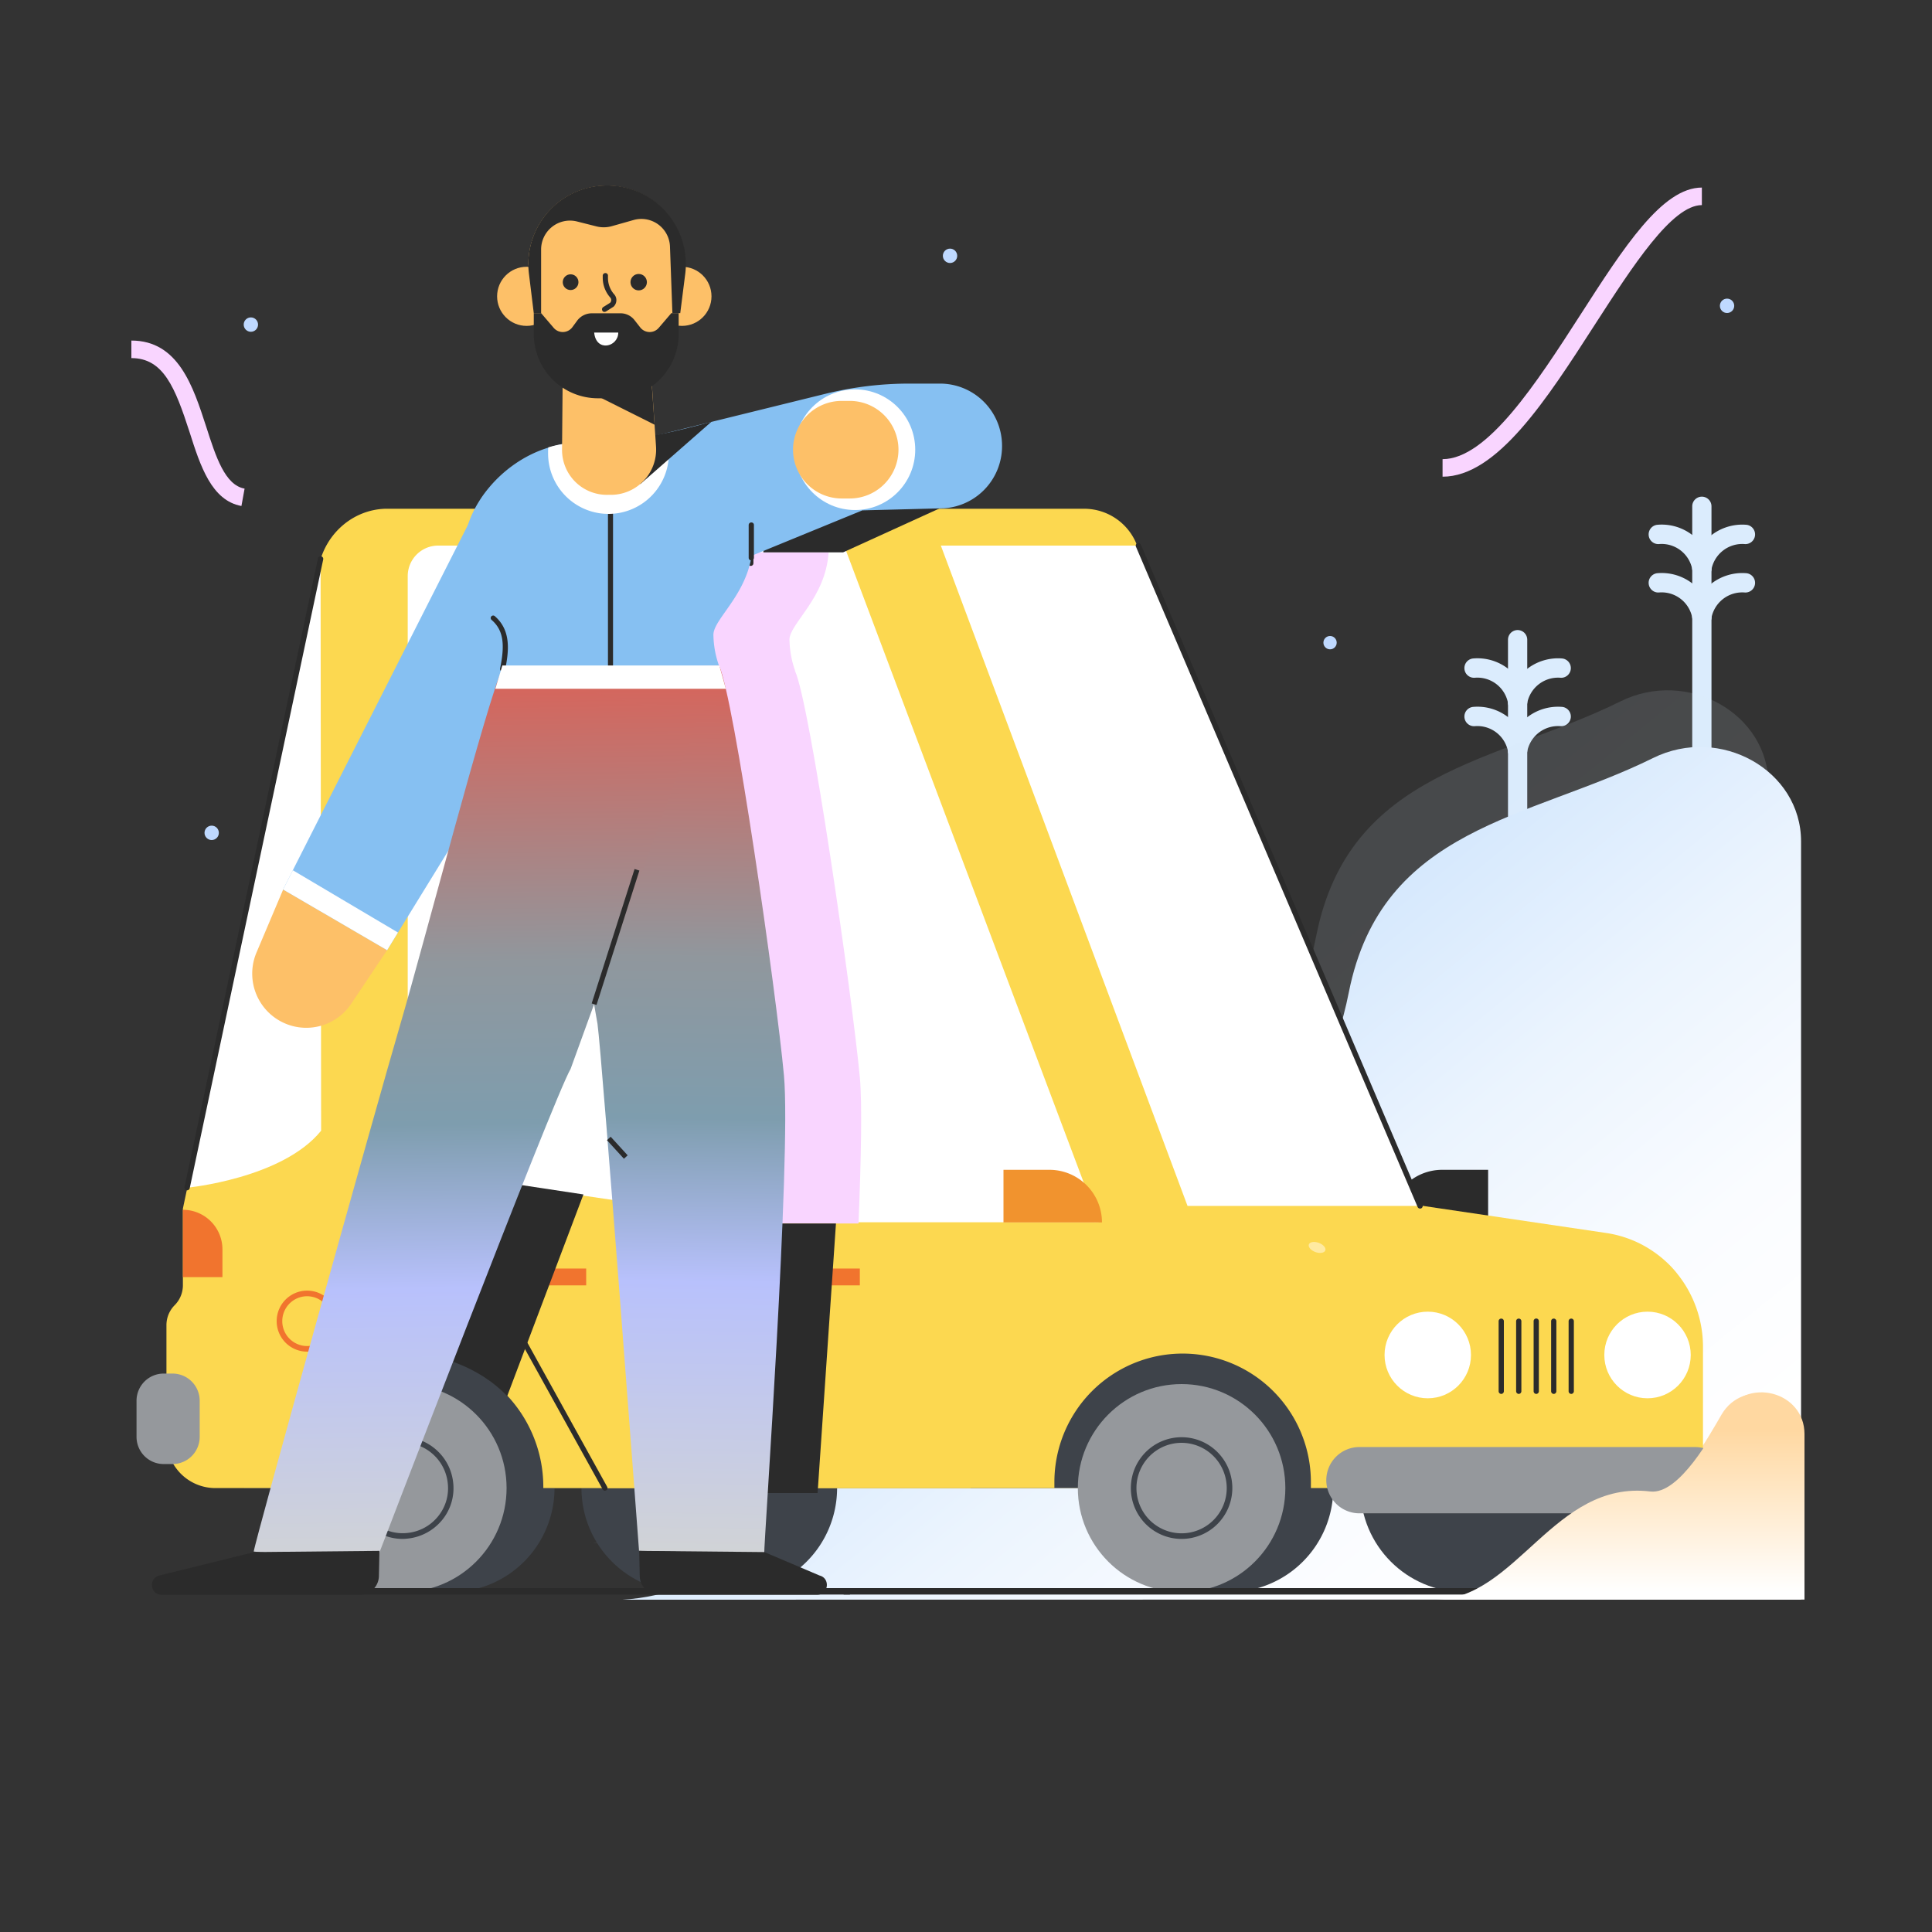 <?xml version="1.0" encoding="UTF-8"?>
<svg version="1.1" xmlns="http://www.w3.org/2000/svg" xmlns:xlink="http://www.w3.org/1999/xlink" viewBox="0 0 1500 1500"
     width="1500" height="1500" x="0px" y="0px">


    <rect x="0" y="0" width="1500" height="1500" fill="#333333" stroke="none"/>


    <!-- ITEM 0 -->
    <g>
        <defs>
            <clipPath id="clip-path-id-viewbox-item-0">
                <rect x="0.0" y="0.0" width="706.453" height="600.0"/>
            </clipPath>
        </defs>
        <g transform="translate(102.0 138.0) rotate(0.0 648.0 552.0) scale(1.835 1.84)">
            <g clip-path="url(#clip-path-id-viewbox-item-0)" transform="translate(-0.0 -0.0)">
                <defs>
                    <linearGradient id="linear-gradient-i0" x1="-7449.073" y1="608.337" x2="-7674.061" y2="332.215"
                                    gradientTransform="translate(-7090.219 914) rotate(180)"
                                    gradientUnits="userSpaceOnUse">
                        <stop offset="0" stop-color="#c0ddfc"/>
                        <stop offset="0.186" stop-color="#d3e7fd"/>
                        <stop offset="0.488" stop-color="#ebf4fe"/>
                        <stop offset="0.766" stop-color="#fafcff"/>
                        <stop offset="0.996" stop-color="#fff"/>
                    </linearGradient>
                    <linearGradient id="linear-gradient-2-i0" x1="-7462.797" y1="584.482" x2="-7687.785" y2="308.36"
                                    xlink:href="#linear-gradient-i0"/>
                    <linearGradient id="linear-gradient-3-i0" x1="-13956.415" y1="385.439" x2="-13956.415" y2="316.873"
                                    gradientTransform="translate(-13327.581 914) rotate(180)"
                                    gradientUnits="userSpaceOnUse">
                        <stop offset="0" stop-color="#ffd8a1"/>
                        <stop offset="0.996" stop-color="#fff"/>
                    </linearGradient>
                </defs>
                <title>background_7</title>
                <g id="Layer_2-i0" data-name="Layer 2">
                    <g id="Layer_1-2-i0" data-name="Layer 1">
                        <circle cx="33.979" cy="276.422" r="3.035" fill="#bfd9ff"/>
                        <circle cx="422.554" cy="480.666" r="3.035" fill="#bfd9ff"/>
                        <circle cx="675.139" cy="54.041" r="3.035" fill="#bfd9ff"/>
                        <circle cx="346.379" cy="32.943" r="3.035" fill="#bfd9ff"/>
                        <circle cx="50.561" cy="61.962" r="3.035" fill="#bfd9ff"/>
                        <circle cx="507.168" cy="196.175" r="2.813" fill="#bfd9ff"/>
                        <path
                            d="M664.479,255.472a4.108,4.108,0,0,1-4.072-4.072V138.581a4.072,4.072,0,0,1,8.143,0V251.4A4.107,4.107,0,0,1,664.479,255.472Z"
                            fill="#dbecfd"/>
                        <path
                            d="M664.479,169.007a4.05,4.05,0,0,1-4-3.406,13.191,13.191,0,0,0-14.139-11.03,4.082,4.082,0,1,1-.592-8.143,21.236,21.236,0,0,1,22.726,17.841,4.036,4.036,0,0,1-3.331,4.664A2.049,2.049,0,0,1,664.479,169.007Z"
                            fill="#dbecfd"/>
                        <path
                            d="M664.479,169.007a2.058,2.058,0,0,1-.667-.074,4.036,4.036,0,0,1-3.331-4.664,21.394,21.394,0,0,1,22.727-17.841,4.082,4.082,0,0,1-.592,8.143,13.288,13.288,0,0,0-14.14,11.03A4.05,4.05,0,0,1,664.479,169.007Z"
                            fill="#dbecfd"/>
                        <path
                            d="M664.479,189.439a4.05,4.05,0,0,1-4-3.406A13.191,13.191,0,0,0,646.342,175a4.082,4.082,0,1,1-.592-8.143A21.236,21.236,0,0,1,668.476,184.7a4.036,4.036,0,0,1-3.331,4.664A2.049,2.049,0,0,1,664.479,189.439Z"
                            fill="#dbecfd"/>
                        <path
                            d="M664.479,189.439a2.058,2.058,0,0,1-.667-.074,4.037,4.037,0,0,1-3.331-4.664,21.394,21.394,0,0,1,22.727-17.841,4.082,4.082,0,0,1-.592,8.143,13.288,13.288,0,0,0-14.14,11.03A4.05,4.05,0,0,1,664.479,189.439Z"
                            fill="#dbecfd"/>
                        <path
                            d="M586.527,311.882a4.108,4.108,0,0,1-4.072-4.072V194.991a4.072,4.072,0,1,1,8.143,0V307.81A4.107,4.107,0,0,1,586.527,311.882Z"
                            fill="#dbecfd"/>
                        <path
                            d="M586.527,225.416a4.049,4.049,0,0,1-4-3.405,13.19,13.19,0,0,0-14.139-11.03,4.082,4.082,0,1,1-.592-8.143,21.235,21.235,0,0,1,22.726,17.841,4.034,4.034,0,0,1-3.331,4.663A2.049,2.049,0,0,1,586.527,225.416Z"
                            fill="#dbecfd"/>
                        <path
                            d="M586.527,225.416a2.049,2.049,0,0,1-.666-.074,4.036,4.036,0,0,1-3.332-4.663,21.392,21.392,0,0,1,22.727-17.841,4.082,4.082,0,0,1-.592,8.143,13.288,13.288,0,0,0-14.14,11.03A4.048,4.048,0,0,1,586.527,225.416Z"
                            fill="#dbecfd"/>
                        <path
                            d="M586.527,245.848a4.049,4.049,0,0,1-4-3.405,13.19,13.19,0,0,0-14.139-11.03,4.082,4.082,0,1,1-.592-8.143,21.235,21.235,0,0,1,22.726,17.84,4.035,4.035,0,0,1-3.331,4.664A2.049,2.049,0,0,1,586.527,245.848Z"
                            fill="#dbecfd"/>
                        <path
                            d="M586.527,245.848a2.049,2.049,0,0,1-.666-.074,4.036,4.036,0,0,1-3.332-4.664,21.392,21.392,0,0,1,22.727-17.84,4.082,4.082,0,0,1-.592,8.143,13.287,13.287,0,0,0-14.14,11.03A4.048,4.048,0,0,1,586.527,245.848Z"
                            fill="#dbecfd"/>
                        <path
                            d="M194.028,576.089C270.352,571.5,295.3,474.078,339.79,435.657S480.444,424.7,501.32,319.877c13.917-70.031,76.471-73.14,128.661-98.9,28.427-14.066,62.7,5.108,62.7,35.163V576.015H194.028Z"
                            opacity="0.12" fill="url(#linear-gradient-i0)" style="isolation:isolate"/>
                        <path
                            d="M207.8,600c76.323-4.59,101.27-102.011,145.762-140.432s140.653-10.956,161.529-115.78c13.918-70.031,76.472-73.14,128.662-98.9,28.427-14.066,62.7,5.108,62.7,35.163V599.926L207.8,600Z"
                            fill="url(#linear-gradient-2-i0)"/>
                        <path
                            d="M551.289,600c34.275,0,49.97-50.265,90.389-45.453,12.141,1.48,25.688-23.393,31.166-32.721,9.179-15.546,33.535-9.254,33.535,8.661V600Z"
                            fill="url(#linear-gradient-3-i0)"/>
                        <path
                            d="M554.769,126.144v-7.4c18.951,0,39.827-32.277,58.186-60.7C631.61,29.093,647.748,4.146,664.479,4.146v7.4c-12.659,0-29.242,25.688-45.306,50.488C598.816,93.572,577.792,126.144,554.769,126.144Z"
                            fill="#f9d5ff"/>
                        <path
                            d="M46.564,138.507c-12.659-2.3-17.4-16.952-21.913-31.092C18.507,88.464,13.547,76.1,0,76.1V68.7c19.914,0,26.132,19.4,31.684,36.422C35.756,117.779,39.6,129.7,47.9,131.178Z"
                            fill="#f9d5ff"/>
                    </g>
                </g>
            </g>
        </g>
    </g>

    <!-- ITEM 1 -->
    <g>
        <defs>
            <clipPath id="clip-path-id-viewbox-item-1">
                <rect x="0.0" y="0.0" width="673.436" height="457.347"/>
            </clipPath>
        </defs>
        <g transform="translate(106.0 395.0) rotate(0.0 618.0 420.5) scale(1.835 1.839)">
            <g clip-path="url(#clip-path-id-viewbox-item-1)" transform="translate(-0.0 -0.0)">
                <title>car_1</title>
                <g id="Layer_2-i1" data-name="Layer 2">
                    <g id="Layer_1-2-i1" data-name="Layer 1">
                        <path d="M571.943,279.087H552.4A22.227,22.227,0,0,0,530.191,301.3h41.678V279.087Z"
                              fill="#2b2b2b"/>
                        <path
                            d="M625.91,413.449a43.9,43.9,0,0,1-43.9,43.9H561.727c-23.837-.444-23.615-19.913-23.615-43.9,0-23.69.963-43.011,24.43-43.9h19.469A43.9,43.9,0,0,1,625.91,413.449Z"
                            fill="#3e434a"/>
                        <path
                            d="M582.011,434.028a20.58,20.58,0,1,1,20.58-20.579A20.631,20.631,0,0,1,582.011,434.028Zm0-40.567A19.988,19.988,0,1,0,602,413.449,20,20,0,0,0,582.011,393.461Z"
                            fill="#ffdda7"/>
                        <circle cx="561.727" cy="413.449" r="43.899" fill="#3e434a"/>
                        <path
                            d="M561.727,434.917A21.469,21.469,0,1,1,583.2,413.449,21.484,21.484,0,0,1,561.727,434.917Zm0-40.568a19.1,19.1,0,1,0,19.1,19.1A19.145,19.145,0,0,0,561.727,394.349Z"
                            fill="#3e434a"/>
                        <path
                            d="M296.41,413.449a43.9,43.9,0,0,1-43.9,43.9H232.227c-23.837-.444-23.615-19.913-23.615-43.9,0-23.69.962-43.011,24.429-43.9h19.47A43.9,43.9,0,0,1,296.41,413.449Z"
                            fill="#3e434a"/>
                        <path
                            d="M252.437,434.028a20.58,20.58,0,1,1,20.58-20.579A20.63,20.63,0,0,1,252.437,434.028Zm0-40.567a19.988,19.988,0,1,0,19.987,19.988A20,20,0,0,0,252.437,393.461Z"
                            fill="#ffdda7"/>
                        <circle cx="232.153" cy="413.449" r="43.899" fill="#3e434a"/>
                        <path
                            d="M232.153,434.917a21.469,21.469,0,1,1,21.468-21.468A21.483,21.483,0,0,1,232.153,434.917Zm0-40.568a19.1,19.1,0,1,0,19.1,19.1A19.145,19.145,0,0,0,232.153,394.349Z"
                            fill="#3e434a"/>
                        <path
                            d="M662.776,353.337v43.9a15.755,15.755,0,0,1-1.925,7.625,16.106,16.106,0,0,1-14.287,8.513H155.46a20.7,20.7,0,0,1-7.921-1.554A19.638,19.638,0,0,1,140.8,407.3a20.983,20.983,0,0,1-6.07-14.657V344.676a12.354,12.354,0,0,1,.888-4.59,11.64,11.64,0,0,1,2.517-3.775,12.308,12.308,0,0,0,3.553-8.513V295.447L202.023,11.178A36.841,36.841,0,0,1,228.526,0H401.308a23.94,23.94,0,0,1,21.764,14.806L542.924,294.115l78.766,11.622a47.855,47.855,0,0,1,14.584,4.59,48.867,48.867,0,0,1,12.363,8.957,40.5,40.5,0,0,1,3.331,3.776,49.148,49.148,0,0,1,10.808,30.277Z"
                            fill="#fcd850"/>
                        <polygon points="340.308 15.546 444.688 294.337 543.072 294.337 423.886 15.546 340.308 15.546"
                                 fill="#fff"/>
                        <path
                            d="M164.491,324.688H141.468V295.669h.3A22.876,22.876,0,0,1,164.491,318.4ZM142.06,324.1H163.9v-5.7a22.281,22.281,0,0,0-21.839-22.134Z"
                            fill="#ffdda7"/>
                        <rect x="45.527" y="351.857" width="465.787" height="61.592" fill="#3e434a"/>
                        <path
                            d="M176.854,413.449a43.9,43.9,0,0,1-43.9,43.9H112.671c-23.837-.444-23.615-19.913-23.615-43.9,0-23.69.963-43.011,24.43-43.9h19.469A43.9,43.9,0,0,1,176.854,413.449Z"
                            fill="#3e434a"/>
                        <path
                            d="M132.955,434.028a20.58,20.58,0,1,1,20.58-20.579A20.631,20.631,0,0,1,132.955,434.028Zm0-40.567a19.988,19.988,0,1,0,19.988,19.988A20,20,0,0,0,132.955,393.461Z"
                            fill="#ffdda7"/>
                        <circle cx="112.671" cy="413.449" r="43.899" fill="#95989c"/>
                        <path
                            d="M112.6,434.917a21.139,21.139,0,0,1-13.547-4.886,21.465,21.465,0,0,1,11.474-37.977h0a21.077,21.077,0,0,1,15.694,4.738,21.478,21.478,0,0,1,7.773,14.51A21.074,21.074,0,0,1,129.254,427a21.783,21.783,0,0,1-14.51,7.773A19.567,19.567,0,0,1,112.6,434.917Zm-1.777-40.494a19.095,19.095,0,0,0-10.215,33.757A18.734,18.734,0,0,0,114.6,432.4a19.071,19.071,0,0,0,12.881-6.885,18.729,18.729,0,0,0,4.219-13.991,19.073,19.073,0,0,0-6.884-12.881,18.832,18.832,0,0,0-13.992-4.22Z"
                            fill="#3e434a"/>
                        <path
                            d="M506.354,413.449a43.9,43.9,0,0,1-43.9,43.9H442.172c-23.838-.444-23.616-19.913-23.616-43.9,0-23.69.963-43.011,24.43-43.9h19.469A43.851,43.851,0,0,1,506.354,413.449Z"
                            fill="#3e434a"/>
                        <path
                            d="M462.455,434.028a20.58,20.58,0,1,1,20.58-20.579A20.631,20.631,0,0,1,462.455,434.028Zm0-40.567a19.988,19.988,0,1,0,19.988,19.988A20,20,0,0,0,462.455,393.461Z"
                            fill="#ffdda7"/>
                        <circle cx="442.172" cy="413.449" r="43.899" fill="#95989c"/>
                        <path
                            d="M442.172,434.917a21.469,21.469,0,1,1,21.468-21.468A21.484,21.484,0,0,1,442.172,434.917Zm0-40.568a19.1,19.1,0,1,0,19.1,19.1A19.146,19.146,0,0,0,442.172,394.349Z"
                            fill="#3e434a"/>
                        <path
                            d="M540.629,397.236V353.263a48.021,48.021,0,0,0-14.065-33.979h0a47.953,47.953,0,0,0-26.946-13.547l-78.767-11.622L296.706,4.516A36.7,36.7,0,0,0,279.087,0H105.194C91.5.444,80.1,10.512,77.212,23.837L19.618,295.447V327.8a11.931,11.931,0,0,1-3.48,8.439h0a11.93,11.93,0,0,0-3.479,8.439v48.045a20.988,20.988,0,0,0,6.07,14.657h0a20.674,20.674,0,0,0,14.658,6.071H59.593v-.519a56.283,56.283,0,0,1,56.261-56.261h0a56.284,56.284,0,0,1,56.262,56.261v.519H388.353v-2.517a54.246,54.246,0,0,1,54.263-54.263h0a54.246,54.246,0,0,1,54.262,54.263v2.517h27.761a16.7,16.7,0,0,0,8.958-2.665h0A16.661,16.661,0,0,0,540.629,397.236Z"
                            fill="#fcd850"/>
                        <path
                            d="M72.178,355.854a12.881,12.881,0,1,1,12.881-12.881A12.89,12.89,0,0,1,72.178,355.854Zm0-23.393A10.513,10.513,0,1,0,82.69,342.973,10.552,10.552,0,0,0,72.178,332.461Z"
                            fill="#f1742e"/>
                        <path d="M77.878,21.172,21.468,286.638s40.272-3.85,56.632-24.059Z" fill="#fff"/>
                        <path
                            d="M11.474,403.307H15.25a11.484,11.484,0,0,0,11.474-11.475v-15.25A11.484,11.484,0,0,0,15.25,365.108H11.474A11.484,11.484,0,0,0,0,376.582v15.25A11.484,11.484,0,0,0,11.474,403.307Z"
                            fill="#95989c"/>
                        <path d="M19.618,295.965h0v28.427h16.73V312.7A16.713,16.713,0,0,0,19.618,295.965Z"
                              fill="#f1742e"/>
                        <path
                            d="M659.445,424.109H517.384a14.028,14.028,0,0,1-13.991-13.992h0a14.027,14.027,0,0,1,13.991-13.991H659.445a14.027,14.027,0,0,1,13.991,13.991h0A13.98,13.98,0,0,1,659.445,424.109Z"
                            fill="#95989c"/>
                        <path
                            d="M405.75,301.221,290.857,15.546H127.625a12.89,12.89,0,0,0-12.881,12.881V267.983A12.9,12.9,0,0,0,125.7,280.716l22.357,3.257,110.672-4.886Z"
                            fill="#fff"/>
                        <polygon
                            points="244.516 15.546 264.207 301.221 264.207 413.449 352.893 413.449 405.305 301.221 289.525 15.546 244.516 15.546"
                            fill="#fcd850"/>
                        <rect x="282.418" y="320.765" width="23.615" height="7.107" fill="#f1742e"/>
                        <polygon points="264.207 301.221 244.516 15.546 299.371 15.546 407.082 301.221 264.207 301.221"
                                 fill="#fff"/>
                        <path d="M366.737,279.087H386.28A22.227,22.227,0,0,1,408.489,301.3H366.811V279.087Z"
                              fill="#f1932e"/>
                        <ellipse cx="499.496" cy="311.858" rx="2.073" ry="3.701"
                                 transform="translate(36.04 675.122) rotate(-70.068)" fill="#ffeaa1"/>
                        <polyline
                            points="245.848 15.546 148.057 15.546 148.057 283.973 148.057 323.134 198.174 413.449 265.614 413.449 265.614 301.221 245.848 15.546"
                            fill="#fcd850"/>
                        <polygon points="148.057 15.546 245.848 15.546 265.614 301.221 148.057 283.973 148.057 15.546"
                                 fill="#fff"/>
                        <rect x="166.638" y="320.765" width="23.615" height="7.107" fill="#f1742e"/>
                        <path
                            d="M543.072,295.447a1.116,1.116,0,0,1-1.036-.666L422.85,15.99a1.128,1.128,0,0,1,2.073-.888L544.109,293.893a1.14,1.14,0,0,1-.593,1.48A.939.939,0,0,1,543.072,295.447Z"
                            fill="#2b2b2b"/>
                        <path
                            d="M21.394,287.748h-.222a1.217,1.217,0,0,1-.888-1.332L76.767,20.95a1.132,1.132,0,0,1,2.221.444L22.505,286.86A1.18,1.18,0,0,1,21.394,287.748Z"
                            fill="#2b2b2b"/>
                        <path
                            d="M265.614,414.559a1.139,1.139,0,0,1-1.111-1.11V301.221a1.111,1.111,0,0,1,2.221,0V413.449A1.138,1.138,0,0,1,265.614,414.559Z"
                            fill="#2b2b2b"/>
                        <path
                            d="M265.614,302.332A1.126,1.126,0,0,1,264.5,301.3L244.738,15.62a1.113,1.113,0,0,1,2.221-.148l19.765,285.675a1.137,1.137,0,0,1-1.036,1.185Z"
                            fill="#f9d5ff"/>
                        <path
                            d="M198.174,414.559a1.155,1.155,0,0,1-.962-.592L146.946,323.43V283.973a1.111,1.111,0,1,1,2.221,0v38.865l49.969,90.092a1.1,1.1,0,0,1-.444,1.481A1.372,1.372,0,0,1,198.174,414.559Z"
                            fill="#2b2b2b"/>
                        <path
                            d="M148.057,285.083a1.139,1.139,0,0,1-1.111-1.11V15.546a1.111,1.111,0,0,1,2.221,0V283.973A1.138,1.138,0,0,1,148.057,285.083Z"
                            fill="#f9d5ff"/>
                        <circle cx="546.329" cy="357.261" r="18.285" fill="#fff"/>
                        <circle cx="639.309" cy="357.261" r="18.285" fill="#fff"/>
                        <path
                            d="M577.421,373.7a1.138,1.138,0,0,1-1.11-1.11V342.973a1.111,1.111,0,0,1,2.221,0v29.612A1.138,1.138,0,0,1,577.421,373.7Z"
                            fill="#2b2b2b"/>
                        <path
                            d="M584.824,373.7a1.138,1.138,0,0,1-1.11-1.11V342.973a1.111,1.111,0,0,1,2.221,0v29.612A1.139,1.139,0,0,1,584.824,373.7Z"
                            fill="#2b2b2b"/>
                        <path
                            d="M592.227,373.7a1.138,1.138,0,0,1-1.11-1.11V342.973a1.11,1.11,0,1,1,2.22,0v29.612A1.138,1.138,0,0,1,592.227,373.7Z"
                            fill="#2b2b2b"/>
                        <path
                            d="M599.63,373.7a1.139,1.139,0,0,1-1.111-1.11V342.973a1.111,1.111,0,0,1,2.221,0v29.612A1.138,1.138,0,0,1,599.63,373.7Z"
                            fill="#2b2b2b"/>
                        <path
                            d="M607.033,373.7a1.138,1.138,0,0,1-1.111-1.11V342.973a1.111,1.111,0,0,1,2.221,0v29.612A1.138,1.138,0,0,1,607.033,373.7Z"
                            fill="#2b2b2b"/>
                    </g>
                </g>
            </g>
        </g>
    </g>

    <!-- ITEM 2 -->
    <g>
        <defs>
            <clipPath id="clip-path-id-viewbox-item-2">
                <rect x="0.0" y="0.0" width="298.334" height="3.035"/>
            </clipPath>
        </defs>
        <g transform="translate(139.0 1233.0) rotate(0.0 260.5 2.5) scale(1.746 1.647)">
            <g clip-path="url(#clip-path-id-viewbox-item-2)" transform="translate(-0.0 -0.0)">
                <title>line_4</title>
                <g id="Layer_2-i2" data-name="Layer 2">
                    <g id="Layer_1-2-i2" data-name="Layer 1">
                        <rect width="298.334" height="3.035" fill="#2b2b2b"/>
                    </g>
                </g>
            </g>
        </g>
    </g>

    <!-- ITEM 3 -->
    <g>
        <defs>
            <clipPath id="clip-path-id-viewbox-item-3">
                <rect x="0.0" y="0.0" width="298.334" height="3.035"/>
            </clipPath>
        </defs>
        <g transform="translate(655.0 1233.0) rotate(0.0 263.5 2.5) scale(1.766 1.647)">
            <g clip-path="url(#clip-path-id-viewbox-item-3)" transform="translate(-0.0 -0.0)">
                <title>line_4</title>
                <g id="Layer_2-i3" data-name="Layer 2">
                    <g id="Layer_1-2-i3" data-name="Layer 1">
                        <rect width="298.334" height="3.035" fill="#2b2b2b"/>
                    </g>
                </g>
            </g>
        </g>
    </g>

    <!-- ITEM 4 -->
    <g>
        <defs>
            <clipPath id="clip-path-id-viewbox-item-4">
                <rect x="0.0" y="0.0" width="241.999" height="135.879"/>
            </clipPath>
        </defs>
        <g transform="translate(1401.0 1081.0) rotate(0.0 -143.5 80.5) scale(-1.186 1.185)">
            <g clip-path="url(#clip-path-id-viewbox-item-4)" transform="translate(-0.0 -0.0)">
                <defs>
                    <linearGradient id="linear-gradient-i4" x1="-16018.079" y1="132.378" x2="-16018.079" y2="239.412"
                                    gradientTransform="translate(16139.078 -108)" gradientUnits="userSpaceOnUse">
                        <stop offset="0" stop-color="#ffd8a1"/>
                        <stop offset="0.996" stop-color="#fff"/>
                    </linearGradient>
                </defs>
                <title>background_3</title>
                <g id="Layer_2-i4" data-name="Layer 2">
                    <g id="Layer_1-2-i4" data-name="Layer 1">
                        <path
                            d="M242,135.879c-53.523,0-77.952-78.544-141.024-70.919-18.952,2.3-40.05-36.5-48.637-51.154C37.977-10.475,0-.7,0,27.354V135.805l242,.074Z"
                            fill="url(#linear-gradient-i4)"/>
                    </g>
                </g>
            </g>
        </g>
    </g>

    <!-- ITEM 5 -->
    <g>
        <defs>
            <clipPath id="clip-path-id-viewbox-item-5">
                <rect x="0.0" y="0.0" width="102.529" height="422.258"/>
            </clipPath>
        </defs>
        <g transform="translate(554.0 389.0) rotate(0.0 94.0 385.0) scale(1.834 1.824)">
            <g clip-path="url(#clip-path-id-viewbox-item-5)" transform="translate(-0.0 -0.0)">

                <g>
                    <g>
                        <path fill="#F9D5FF"
                              d="M61.37,307.514H19.692L0,21.838h48.711c-1.258,19.692-16.73,30.426-16.582,37.31    c0.148,7.403,2.369,12.955,2.369,12.955l-0.074,0.074c6.366,13.399,24.355,138.951,27.539,173.449    C62.924,256.434,62.48,280.049,61.37,307.514z"/>
                    </g>
                    <g>
                        <path fill="#2B2B2B"
                              d="M21.098,420.851c-0.592,0-1.11-0.518-1.11-1.11V307.514c0-0.592,0.518-1.11,1.11-1.11    s1.11,0.518,1.11,1.11v112.227C22.208,420.333,21.69,420.851,21.098,420.851z"/>
                    </g>
                    <g>
                        <path fill="#F9D5FF"
                              d="M21.098,308.624c-0.592,0-1.036-0.444-1.11-1.036L0.222,21.912c-0.074-0.592,0.444-1.11,1.036-1.184    c0.592-0.074,1.11,0.444,1.184,1.036L22.208,307.44c0.074,0.592-0.444,1.11-1.036,1.184    C21.172,308.624,21.098,308.624,21.098,308.624z"/>
                    </g>
                    <polygon fill="#2B2B2B" points="54.855,21.838 102.529,0 21.098,6.292 21.098,21.838  "/>
                    <polygon fill="#2B2B2B" points="51.82,307.514 44.047,422.258 7.921,422.258 23.985,307.514  "/>
                    <g>
                        <path fill="#2B2B2B"
                              d="M15.768,27.613c-0.592,0-1.11-0.444-1.11-1.11V12.659c0-0.592,0.444-1.11,1.11-1.11    c0.666,0,1.11,0.444,1.11,1.11v13.843C16.878,27.168,16.36,27.613,15.768,27.613z"/>
                    </g>
                </g>

            </g>
        </g>
    </g>

    <!-- ITEM 6 -->
    <g>
        <defs>
            <clipPath id="clip-path-id-viewbox-item-6">
                <rect x="0.0" y="0.0" width="35.0" height="35.0"/>
            </clipPath>
        </defs>
        <g transform="translate(447.0 442.0) rotate(0.0 66.5 66.5) scale(3.8 3.8)">
            <g clip-path="url(#clip-path-id-viewbox-item-6)" transform="translate(-0.0 -0.0)">
                <title>Asset 46</title>
                <g id="Layer_2-i6" data-name="Layer 2">
                    <g id="Layer_1-2-i6" data-name="Layer 1">
                        <rect width="35" height="35" fill="#f9d5ff"/>
                    </g>
                </g>
            </g>
        </g>
    </g>

    <!-- ITEM 7 -->
    <g>
        <defs>
            <clipPath id="clip-path-id-viewbox-item-7">
                <rect x="0.0" y="0.0" width="61.518" height="91.055"/>
            </clipPath>
        </defs>
        <g transform="translate(338.0 915.0) rotate(0.0 57.5 84.5) scale(1.869 1.856)">
            <g clip-path="url(#clip-path-id-viewbox-item-7)" transform="translate(-0.0 -0.0)">

                <g>
                    <path fill="#FFDDA7"
                          d="M37.754,41.456H14.732V12.437h0.296c12.437,0,22.653,10.216,22.727,22.727V41.456z M15.324,40.864h21.838   v-5.7c-0.074-12.067-9.846-21.986-21.838-22.135V40.864z"/>
                </g>
                <path fill="#2B2B2B"
                      d="M29.833,91.055L61.518,6.663L17.767,0L0,74.547C0,74.547,17.471,77.73,29.833,91.055z"/>

            </g>
        </g>
    </g>

    <!-- ITEM 8 -->
    <g>
        <defs>
            <clipPath id="clip-path-id-viewbox-item-8">
                <rect x="0.0" y="0.0" width="360.454" height="596.595"/>
            </clipPath>
        </defs>
        <g transform="translate(118.0 144.0) rotate(0.0 330.0 547.0) scale(1.831 1.834)">
            <g clip-path="url(#clip-path-id-viewbox-item-8)" transform="translate(-0.0 -0.0)">
                <defs>
                    <linearGradient id="linear-gradient-i8" x1="194.458" y1="704.125" x2="194.458" y2="348.443"
                                    gradientTransform="matrix(1, 0, 0, -1, 0, 909.262)" gradientUnits="userSpaceOnUse">
                        <stop offset="0" stop-color="#d96359"/>
                        <stop offset="0.322" stop-color="#90979d"/>
                        <stop offset="0.501" stop-color="#7e9dae"/>
                        <stop offset="0.683" stop-color="#b8c1fc"/>
                        <stop offset="1" stop-color="#d2d4d4"/>
                    </linearGradient>
                    <linearGradient id="linear-gradient-2-i8" x1="112.577" y1="815.608" x2="112.577" y2="435.806"
                                    gradientTransform="matrix(1, 0.013, 0.013, -1, 95.768, 1018.602)"
                                    xlink:href="#linear-gradient-i8"/>
                    <linearGradient id="linear-gradient-3-i8" x1="-13424.437" y1="638.154" x2="-13424.437" y2="256.251"
                                    gradientTransform="translate(-13280.113 1018.602) rotate(179.255)"
                                    xlink:href="#linear-gradient-i8"/>
                </defs>
                <title>man_4</title>
                <g id="Layer_2-i8" data-name="Layer 2">
                    <g id="Layer_1-2-i8" data-name="Layer 1">
                        <path
                            d="M334.151,83.874H321.2a148.968,148.968,0,0,0-35.237,4.22L210.746,106.6a31.7,31.7,0,1,0,16.508,61.221l73.955-30.277,34.571-.889a26.359,26.359,0,0,0,24.651-27.39h0A26.3,26.3,0,0,0,334.151,83.874Z"
                            fill="#86c0f2"/>
                        <path d="M99.7,323.726,84.454,346.453A22.927,22.927,0,0,1,44.33,324.688l11.327-26.724"
                              fill="#fdc068"/>
                        <path
                            d="M55.583,298.038l83.948-165.3c9.253-14.806,33.535-21.172,48.34-11.919a31.665,31.665,0,0,1,9.994,43.677L99.7,323.726Z"
                            fill="#86c0f2"/>
                        <circle cx="158.852" cy="46.934" r="12.511" fill="#fdc068"/>
                        <path
                            d="M148.562,204.614c-7.7,22.357,3.554,52.857,28.8,51.82,19.4-.814,20.8-.074,29.019-.444,25.91-1.11,42.641-28.205,34.127-52.708Z"
                            fill="url(#linear-gradient-i8)"/>
                        <path
                            d="M238.062,190.327a40.648,40.648,0,0,0,2.369,12.955l-91.869,1.332c7.551-21.912-13.843-19.987-16.064-50.709h0v-.444a10.943,10.943,0,0,1-.074-1.555h.074c.592-15.472,15.176-34.719,35.608-40.937A46.844,46.844,0,0,1,180.32,108.9l24.282-1.629a48.986,48.986,0,0,1,14.213,1.555c21.912,5.626,35.312,25.465,35.9,39.9C255.755,171.154,237.914,182.85,238.062,190.327Z"
                            fill="#86c0f2"/>
                        <rect x="193.349" y="126.44" width="2.147" height="77.508" fill="#2b2b2b"/>
                        <path
                            d="M219.185,113.263a25.614,25.614,0,1,1-51.227,0c0-.814,0-1.554.074-2.369a46.885,46.885,0,0,1,12.214-2.072l24.282-1.629a48.986,48.986,0,0,1,14.213,1.555A17.993,17.993,0,0,1,219.185,113.263Z"
                            fill="#fff"/>
                        <circle cx="224.737" cy="46.934" r="12.511" fill="#fdc068"/>
                        <path d="M207.045,126.44l30.2-26.428s-17.619,5.108-32.646,7.181Z" fill="#2b2b2b"/>
                        <path
                            d="M173.88,111.635l.518-58.779L209.784,51.6l3.923,58.63a19.158,19.158,0,0,1-18.8,20.728h-1.555A19,19,0,0,1,173.88,111.635Z"
                            fill="#fdc068"/>
                        <polygon points="180.839 85.133 213.115 101.271 211.56 79.062 180.839 85.133" fill="#2b2b2b"/>
                        <path
                            d="M192.757,87.576h0A30.527,30.527,0,0,1,162.48,60.333l-2.888-27.02A33.3,33.3,0,0,1,192.905.074h0a33.3,33.3,0,0,1,33.239,33.313l-2.961,27.02A30.662,30.662,0,0,1,192.757,87.576Z"
                            fill="#fdc068"/>
                        <path
                            d="M148.636,205.725h-.222a1.03,1.03,0,0,1-.814-1.259c2.221-10.586,1.258-16.36-3.628-20.58a1.048,1.048,0,1,1,1.407-1.554c6.811,5.922,6.07,14.361,4.368,22.653A1.251,1.251,0,0,1,148.636,205.725Z"
                            fill="#2b2b2b"/>
                        <path
                            d="M240.431,203.208c6.367,13.177,24.356,138.951,27.539,173.522s-8.587,198.841-8.365,202.542l-53.079-1.258s-15.62-208.909-17.618-223.122L166.551,227.119Z"
                            fill="url(#linear-gradient-2-i8)"/>
                        <path
                            d="M282.035,596.6H214.892a8.059,8.059,0,0,1-8.07-7.921l-.222-10.66,53.079.518,23.393,9.92C287.736,589.636,286.921,596.6,282.035,596.6Z"
                            fill="#2b2b2b"/>
                        <path
                            d="M148.562,204.614c-6.366,13.177-33.535,117.409-43.306,150.648S43.442,574.608,43.146,578.31l51.6,4.812s75.508-196.768,82.763-209.131l53.819-148.056Z"
                            fill="url(#linear-gradient-3-i8)"/>
                        <path
                            d="M4.133,596.6H88.155a8.057,8.057,0,0,0,8.069-7.921l.222-10.66-53.078.518L3.1,588.452C-1.567,589.636-.753,596.6,4.133,596.6Z"
                            fill="#2b2b2b"/>
                        <circle cx="177.507" cy="40.938" r="3.331" fill="#2b2b2b"/>
                        <circle cx="206.378" cy="40.938" r="3.479" fill="#2b2b2b"/>
                        <path
                            d="M191.869,53.523A.9.9,0,0,1,190.98,53a1.13,1.13,0,0,1,.3-1.48l2.961-1.851a1.6,1.6,0,0,0,.148-2.147,12.621,12.621,0,0,1-3.258-8.365V38.2a1.091,1.091,0,0,1,1.111-1.111,1.049,1.049,0,0,1,1.11,1.111v.962a10.471,10.471,0,0,0,2.665,6.959,3.619,3.619,0,0,1,.889,2.739,3.765,3.765,0,0,1-1.259,2.517l-.148.074-3.035,1.924A1.744,1.744,0,0,1,191.869,53.523Z"
                            fill="#2b2b2b"/>
                        <path
                            d="M220.222,54.041l-5.33,6.218a5.068,5.068,0,0,1-7.847-.148L204.6,57a7.472,7.472,0,0,0-6-2.887h-12.14a7.806,7.806,0,0,0-6,2.887l-2.294,3.109a5.07,5.07,0,0,1-7.848.148L165,54.041h-3.109V62.85A27.219,27.219,0,0,0,189.13,90.093h6.958A27.219,27.219,0,0,0,223.331,62.85V54.041Z"
                            fill="#2b2b2b"/>
                        <path d="M187.5,62.258c.814,8.439,10.216,6.144,10.216,0Z" fill="#fff"/>
                        <path
                            d="M161.887,54.041H165V27.02a12.24,12.24,0,0,1,15.25-11.77l8.217,2.073a12.677,12.677,0,0,0,6.441-.074l9.179-2.591a12.142,12.142,0,0,1,15.546,10.956l1.037,28.427H224l2.073-16.287A33.267,33.267,0,0,0,192.979,0h0a33.268,33.268,0,0,0-33.165,37.162Z"
                            fill="#2b2b2b"/>
                        <circle cx="298.099" cy="111.857" r="25.54" fill="#fff"/>
                        <path
                            d="M295.879,132.511h-3.406a20.663,20.663,0,0,1-20.654-20.654h0A20.662,20.662,0,0,1,292.473,91.2h3.406a20.662,20.662,0,0,1,20.654,20.654h0A20.663,20.663,0,0,1,295.879,132.511Z"
                            fill="#fdc068"/>
                        <polygon
                            points="148.562 203.208 240.579 203.208 243.318 213.054 145.601 213.054 148.562 203.208"
                            fill="#fff"/>
                        <path
                            d="M254.127,158.717a1.09,1.09,0,0,1-1.111-1.111V143.763a1.09,1.09,0,0,1,1.111-1.11,1.049,1.049,0,0,1,1.11,1.11v13.843A1.09,1.09,0,0,1,254.127,158.717Z"
                            fill="#2b2b2b"/>
                        <polygon points="99.703 323.726 55.583 298.038 59.728 289.895 104.293 316.249 99.703 323.726"
                                 fill="#fff"/>
                        <rect x="166.691" y="317.071" width="59.736" height="2.147"
                              transform="translate(-166.321 408.528) rotate(-72.277)" fill="#2b2b2b"/>
                        <rect x="196.234" y="402.034" width="2.147" height="10.66"
                              transform="translate(-223.266 240.05) rotate(-42.463)" fill="#2b2b2b"/>
                    </g>
                </g>
            </g>
        </g>
    </g>

</svg>
